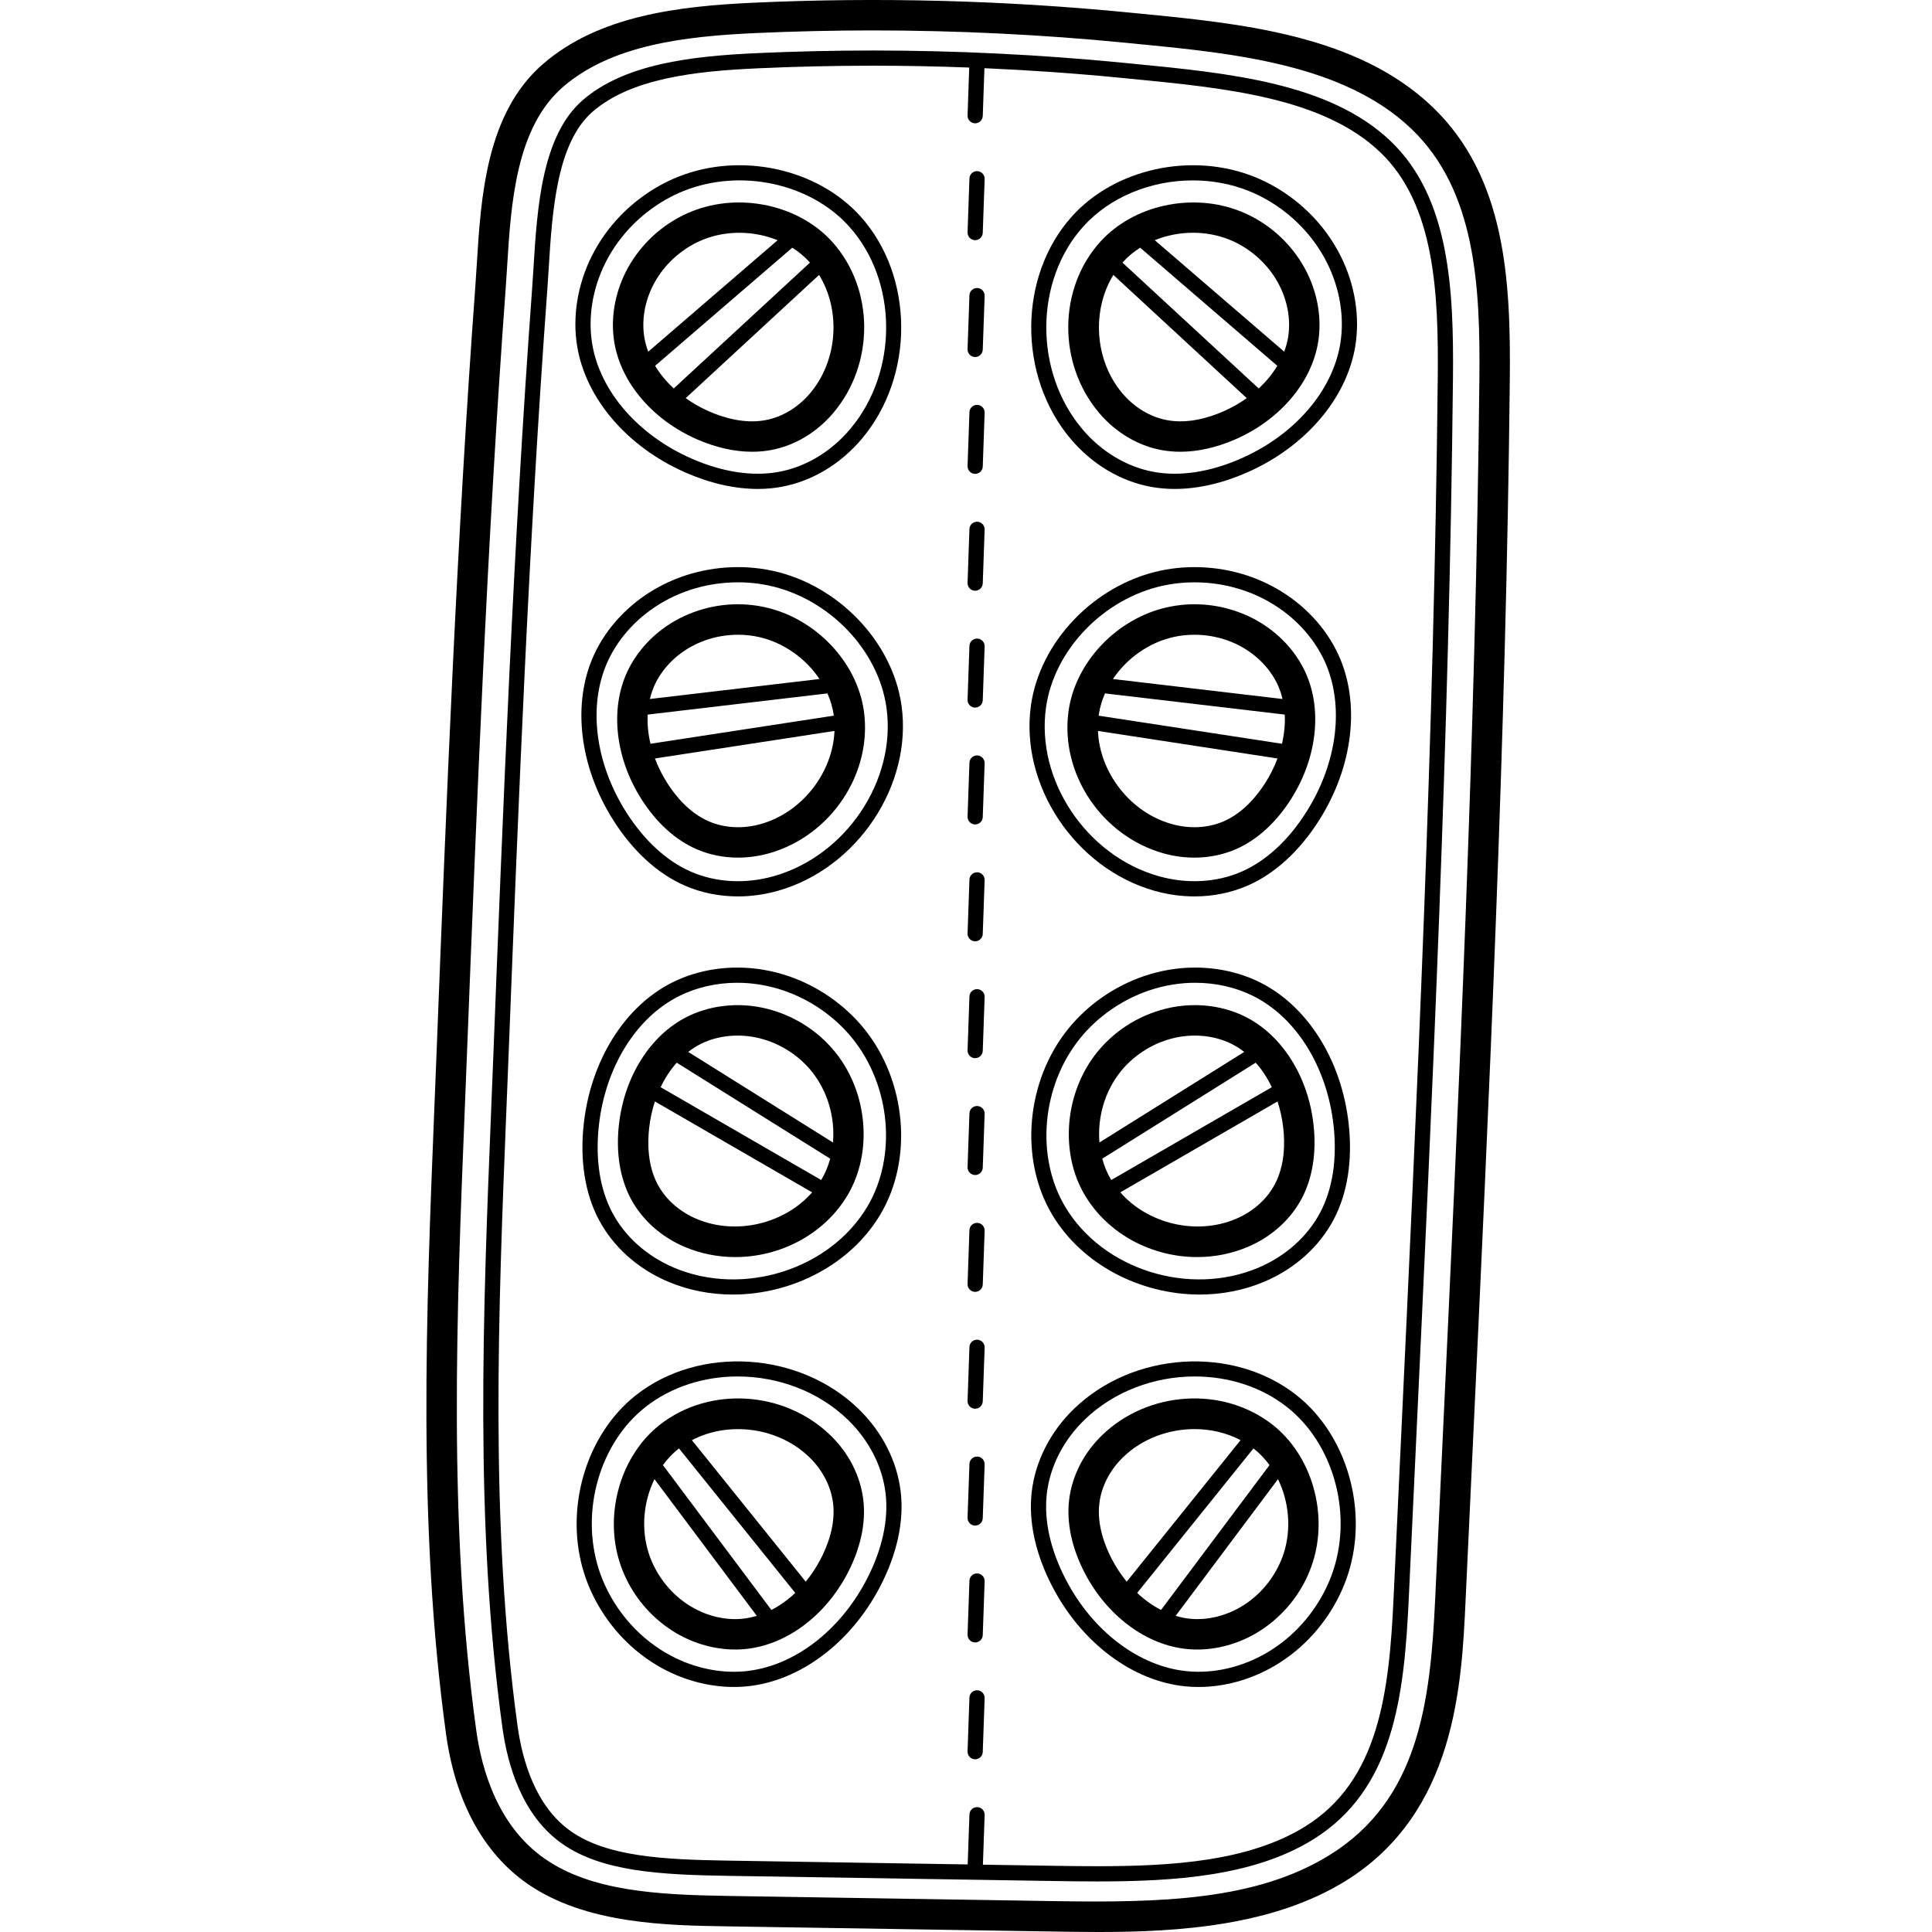 <svg xmlns="http://www.w3.org/2000/svg" height="511pt" version="1.1" viewBox="-112 0 511 512" width="511pt">
<g id="surface1">
<path d="M 267.145 28.359 C 247.156 9.203 216.328 6.203 189.129 3.559 L 186.492 3.301 C 153.586 0.078 120.172 -0.793 87.176 0.719 C 66.906 1.648 46.125 4.25 31.453 16.914 C 16.34 29.957 14.961 52.156 13.855 69.992 C 13.73 71.98 13.613 73.91 13.477 75.762 C 8.492 143.625 5.789 212.699 3.172 279.543 C 2.996 284.027 2.816 288.52 2.633 293.016 C 0.426 347.781 -1.855 404.414 5.703 459.512 C 8.152 477.363 15.605 491.086 27.262 499.199 C 42.641 509.906 64.219 510.25 79.969 510.5 L 166.742 511.875 C 170.535 511.938 174.562 512 178.746 512 C 199.832 512 224.879 510.375 244.109 498.457 C 273.289 480.375 274.859 446.48 275.898 424.051 C 276.504 410.898 277.125 397.75 277.742 384.605 C 282.113 291.617 286.633 195.461 287.613 100.742 C 287.887 74.301 286.531 46.934 267.145 28.359 Z M 279.551 100.656 C 278.57 195.23 274.055 291.309 269.688 384.227 C 269.07 397.375 268.449 410.523 267.84 423.68 C 266.57 451.121 263.477 476.969 239.859 491.605 C 220.406 503.656 195.293 504.266 166.871 503.816 L 135.824 503.32 L 80.098 502.438 C 61.723 502.145 44.207 501.172 31.867 492.582 C 19.543 484.004 15.18 469.266 13.691 458.414 C 6.23 404.027 8.496 347.758 10.691 293.344 C 10.871 288.844 11.055 284.348 11.23 279.816 C 13.844 213.082 16.543 144.078 21.516 76.352 C 21.656 74.473 21.777 72.512 21.902 70.492 C 22.914 54.164 24.176 33.844 36.719 23.02 C 49.539 11.957 68.723 9.637 87.543 8.773 C 97.914 8.301 108.32 8.062 118.742 8.062 C 141.105 8.062 163.523 9.152 185.707 11.324 L 188.348 11.582 C 214.246 14.102 243.594 16.957 261.566 34.18 C 278.629 50.527 279.805 75.984 279.551 100.656 Z M 279.551 100.656 " style=" stroke:none;fill-rule:nonzero;fill:rgb(0%,0%,0%);fill-opacity:1;" />
<path d="M 187.484 16.863 L 184.84 16.605 C 162.992 14.469 140.781 13.383 118.82 13.383 C 108.566 13.383 98.184 13.621 87.953 14.086 C 70.621 14.883 53.055 16.938 41.953 26.52 C 31.055 35.922 29.859 55.227 28.895 70.738 C 28.77 72.77 28.648 74.742 28.508 76.633 C 23.539 144.305 20.84 213.293 18.227 280.012 C 18.059 284.367 17.879 288.734 17.703 293.105 L 17.688 293.527 C 15.5 347.766 13.242 403.848 20.652 457.887 C 22.02 467.828 25.887 481.234 36.555 488.664 C 47.105 496.008 62.582 496.836 80.238 497.117 L 167.012 498.492 C 170.367 498.547 174.328 498.602 178.238 498.602 L 178.242 498.602 C 198.648 498.602 219.711 497.254 235.484 487.48 C 256.781 474.281 259.633 449.684 260.844 423.5 C 261.453 410.32 262.074 397.148 262.691 383.973 C 267.055 291.125 271.57 195.121 272.547 100.617 C 272.793 76.875 271.727 52.441 256.094 37.461 C 239.926 21.965 213.27 19.371 187.484 16.863 Z M 268.516 100.574 C 267.539 195.004 263.031 290.973 258.668 383.781 C 258.047 396.957 257.43 410.133 256.82 423.312 C 255.66 448.379 252.992 471.887 233.363 484.051 C 218.445 493.293 198.055 494.566 178.242 494.566 L 178.238 494.566 C 174.359 494.566 170.418 494.516 167.074 494.461 L 147.98 494.16 L 148.441 480.996 C 148.48 479.887 147.609 478.953 146.496 478.914 C 145.363 478.863 144.449 479.746 144.41 480.855 L 143.949 494.094 L 80.305 493.082 C 63.32 492.812 48.477 492.047 38.859 485.352 C 29.391 478.762 25.906 466.477 24.648 457.336 C 17.285 403.652 19.539 347.746 21.715 293.66 L 21.734 293.266 C 21.91 288.891 22.086 284.523 22.258 280.164 C 24.867 213.48 27.566 144.531 32.531 76.926 C 32.668 75.02 32.793 73.031 32.922 70.98 C 33.836 56.227 34.977 37.863 44.586 29.566 C 54.762 20.785 71.531 18.871 88.137 18.113 C 98.309 17.648 108.629 17.41 118.82 17.41 C 127.305 17.41 135.832 17.578 144.355 17.902 L 143.914 30.59 C 143.875 31.699 144.746 32.637 145.859 32.676 C 145.883 32.676 145.906 32.676 145.93 32.676 C 147.008 32.676 147.902 31.816 147.941 30.73 L 148.383 18.074 C 160.445 18.605 172.5 19.445 184.445 20.617 L 187.098 20.875 C 212.195 23.316 238.145 25.84 253.305 40.371 C 267.777 54.238 268.754 77.715 268.516 100.574 Z M 268.516 100.574 " style=" stroke:none;fill-rule:nonzero;fill:rgb(0%,0%,0%);fill-opacity:1;" />
<path d="M 69.227 125.254 C 75.777 128.113 82.266 129.574 88.316 129.574 C 90.5 129.574 92.629 129.383 94.68 129 C 102.688 127.508 110.199 123.023 115.828 116.367 C 129.957 99.676 129.812 73.184 115.508 57.309 C 104.094 44.637 83.781 40.234 67.219 46.848 C 59.672 49.859 52.855 55.172 48.016 61.805 C 46.598 63.75 45.34 65.816 44.285 67.938 C 40.531 75.477 39.172 83.938 40.453 91.754 C 42.738 105.66 53.762 118.496 69.227 125.254 Z M 47.895 69.734 C 48.848 67.816 49.984 65.945 51.273 64.184 C 55.672 58.152 61.863 53.328 68.711 50.594 C 83.766 44.582 102.188 48.543 112.516 60.008 C 125.52 74.441 125.625 98.555 112.754 113.766 C 107.719 119.711 101.039 123.719 93.941 125.039 C 87 126.332 79.008 125.129 70.84 121.559 C 56.617 115.344 46.496 103.672 44.434 91.102 C 43.285 84.113 44.516 76.523 47.895 69.734 Z M 47.895 69.734 " style=" stroke:none;fill-rule:nonzero;fill:rgb(0%,0%,0%);fill-opacity:1;" />
<path d="M 72.242 116.438 C 77.215 118.609 82.176 119.719 86.832 119.719 C 88.539 119.719 90.207 119.566 91.82 119.27 C 98.09 118.102 103.957 114.605 108.336 109.426 C 119.355 96.41 119.23 76.5 108.055 64.098 C 99.25 54.32 83.621 50.918 70.891 56 C 65.004 58.348 59.902 62.324 56.129 67.496 C 55.035 68.992 54.066 70.586 53.254 72.219 C 50.348 78.055 49.297 84.617 50.297 90.703 C 52.059 101.43 60.469 111.289 72.242 116.438 Z M 102.184 104.219 C 98.996 107.984 94.793 110.516 90.344 111.344 C 84.766 112.383 79.176 110.668 75.469 109.047 C 73.211 108.062 71.117 106.867 69.215 105.512 L 104.562 72.859 C 110.348 82.238 109.574 95.484 102.184 104.219 Z M 102.066 69.492 C 102.098 69.527 102.121 69.562 102.148 69.594 L 66.051 102.945 C 64.074 101.117 62.406 99.094 61.113 96.945 L 97.457 65.645 C 99.164 66.727 100.727 68.004 102.066 69.492 Z M 60.473 75.812 C 61.086 74.582 61.816 73.379 62.641 72.246 C 65.48 68.359 69.469 65.25 73.879 63.488 C 80.219 60.957 87.465 61.172 93.578 63.664 L 59.293 93.195 C 58.824 91.949 58.465 90.68 58.254 89.398 C 57.527 84.969 58.316 80.145 60.473 75.812 Z M 60.473 75.812 " style=" stroke:none;fill-rule:nonzero;fill:rgb(0%,0%,0%);fill-opacity:1;" />
<path d="M 92.234 151.262 C 84.293 149.535 75.668 150.125 67.949 152.918 C 65.684 153.734 63.488 154.742 61.426 155.91 C 54.098 160.062 48.238 166.312 44.926 173.512 C 39.039 186.312 41 203.121 50.035 217.375 C 55.242 225.586 61.816 231.582 69.035 234.719 C 73.387 236.605 78.164 237.559 83.055 237.559 C 86.562 237.559 90.129 237.066 93.633 236.078 C 114.68 230.148 129.383 208.105 126.41 186.949 C 124.031 170.055 109.66 155.047 92.234 151.262 Z M 92.539 232.199 C 85.043 234.316 77.266 233.895 70.641 231.02 C 64.164 228.207 58.215 222.742 53.441 215.215 C 45.129 202.105 43.27 186.77 48.59 175.195 C 51.551 168.762 56.812 163.156 63.414 159.422 C 65.281 158.363 67.266 157.449 69.32 156.707 C 76.34 154.172 84.172 153.637 91.379 155.199 C 107.215 158.641 120.27 172.23 122.418 187.512 C 125.121 206.746 111.719 226.793 92.539 232.199 Z M 92.539 232.199 " style=" stroke:none;fill-rule:nonzero;fill:rgb(0%,0%,0%);fill-opacity:1;" />
<path d="M 90.156 160.902 C 83.969 159.555 77.508 159.992 71.492 162.172 C 69.75 162.801 68.059 163.578 66.465 164.48 C 60.789 167.691 56.25 172.543 53.672 178.145 C 49.133 188.023 50.586 200.902 57.465 211.75 C 61.441 218.02 66.504 222.617 72.109 225.051 C 75.523 226.535 79.266 227.281 83.094 227.281 C 85.82 227.281 88.586 226.902 91.305 226.137 C 107.719 221.508 118.758 204.934 116.434 188.406 C 114.602 175.375 103.551 163.809 90.156 160.902 Z M 59.145 189.371 L 106.781 183.758 C 107.59 185.609 108.172 187.543 108.449 189.527 C 108.457 189.57 108.457 189.613 108.465 189.656 L 59.883 197.105 C 59.266 194.484 59.016 191.875 59.145 189.371 Z M 70.438 171.496 C 71.637 170.816 72.914 170.23 74.23 169.754 C 77.059 168.73 80.086 168.211 83.094 168.211 C 84.902 168.211 86.703 168.402 88.445 168.777 C 95.113 170.227 101 174.461 104.676 179.945 L 59.734 185.242 C 60.043 183.945 60.457 182.695 61 181.512 C 62.875 177.438 66.223 173.879 70.438 171.496 Z M 89.121 218.375 C 84.371 219.711 79.469 219.457 75.32 217.656 C 70.117 215.398 66.441 210.852 64.277 207.434 C 62.957 205.352 61.887 203.188 61.066 201.004 L 108.645 193.707 C 108.195 204.723 100.133 215.27 89.121 218.375 Z M 89.121 218.375 " style=" stroke:none;fill-rule:nonzero;fill:rgb(0%,0%,0%);fill-opacity:1;" />
<path d="M 64.5 339.637 C 69.98 341.965 75.84 343.066 81.691 343.066 C 97.32 343.066 112.863 335.199 120.812 321.836 C 129.535 307.176 127.719 286.473 116.5 272.613 C 111.387 266.301 104.293 261.359 96.523 258.703 C 94.246 257.926 91.906 257.336 89.562 256.957 C 81.246 255.605 72.766 256.812 65.68 260.352 C 53.078 266.652 44.082 280.984 42.211 297.758 C 41.129 307.418 42.5 316.211 46.168 323.176 C 49.965 330.383 56.473 336.23 64.5 339.637 Z M 46.215 298.207 C 47.938 282.777 56.086 269.652 67.484 263.961 C 72.117 261.645 77.43 260.445 82.883 260.445 C 84.883 260.445 86.906 260.609 88.914 260.938 C 91.035 261.281 93.156 261.812 95.219 262.52 C 102.281 264.934 108.723 269.418 113.363 275.148 C 123.562 287.746 125.238 306.516 117.348 319.777 C 107.414 336.473 84.41 343.715 66.074 335.93 C 58.902 332.883 53.098 327.688 49.734 321.301 C 46.441 315.047 45.227 307.062 46.215 298.207 Z M 46.215 298.207 " style=" stroke:none;fill-rule:nonzero;fill:rgb(0%,0%,0%);fill-opacity:1;" />
<path d="M 68.91 330.426 C 73.242 332.266 77.82 333.137 82.363 333.137 C 94.285 333.137 105.941 327.117 112.121 316.727 C 118.848 305.422 117.469 289.484 108.848 278.832 C 104.859 273.906 99.547 270.207 93.492 268.137 C 91.742 267.539 89.938 267.086 88.129 266.789 C 81.699 265.746 75.117 266.688 69.602 269.441 C 59.875 274.305 52.949 285.254 51.523 298.023 C 50.699 305.398 51.77 312.156 54.617 317.562 C 57.59 323.203 62.664 327.773 68.91 330.426 Z M 72.062 323.004 C 67.523 321.074 63.863 317.809 61.75 313.805 C 59.105 308.785 59.086 302.938 59.535 298.918 C 59.812 296.469 60.332 294.113 61.059 291.895 L 102.719 315.984 C 95.473 324.289 82.59 327.477 72.062 323.004 Z M 82.965 274.438 C 84.246 274.438 85.543 274.539 86.836 274.75 C 88.199 274.973 89.559 275.312 90.883 275.766 C 95.438 277.324 99.594 280.211 102.582 283.902 C 106.875 289.207 108.816 296.191 108.25 302.773 L 69.887 278.77 C 70.938 277.953 72.043 277.234 73.207 276.652 C 76.133 275.191 79.5 274.438 82.965 274.438 Z M 66.84 281.621 L 107.504 307.062 C 106.977 309.012 106.219 310.883 105.195 312.605 C 105.172 312.645 105.145 312.676 105.121 312.715 L 62.574 288.117 C 63.734 285.684 65.172 283.492 66.84 281.621 Z M 66.84 281.621 " style=" stroke:none;fill-rule:nonzero;fill:rgb(0%,0%,0%);fill-opacity:1;" />
<path d="M 115.043 373.395 C 99.352 358.16 72.914 356.492 56.098 369.68 C 42.672 380.207 36.898 400.168 42.363 417.145 C 44.852 424.875 49.688 432.043 55.977 437.32 C 57.82 438.871 59.793 440.266 61.836 441.461 C 68.082 445.125 75.125 447.066 81.988 447.066 C 83.109 447.066 84.23 447.016 85.336 446.91 C 99.367 445.582 112.926 435.457 120.723 420.492 C 125.215 411.871 127.109 403.18 126.199 395.355 C 125.258 387.266 121.297 379.465 115.043 373.395 Z M 117.148 418.629 C 109.977 432.398 97.641 441.695 84.957 442.898 C 77.902 443.566 70.418 441.82 63.875 437.984 C 62.027 436.902 60.238 435.641 58.57 434.234 C 52.855 429.438 48.461 422.93 46.199 415.91 C 41.234 400.484 46.441 382.375 58.586 372.852 C 65.496 367.434 74.199 364.777 82.984 364.777 C 93.633 364.777 104.402 368.68 112.234 376.285 C 117.824 381.715 121.363 388.652 122.195 395.824 C 123.012 402.84 121.266 410.727 117.148 418.629 Z M 117.148 418.629 " style=" stroke:none;fill-rule:nonzero;fill:rgb(0%,0%,0%);fill-opacity:1;" />
<path d="M 107.605 380.395 C 95.371 368.512 75.496 367.273 62.359 377.578 C 52.008 385.695 47.543 401.059 51.742 414.105 C 53.688 420.137 57.305 425.5 62.203 429.617 C 62.203 429.617 62.203 429.617 62.207 429.617 C 63.625 430.809 65.145 431.883 66.723 432.809 C 71.551 435.641 77.012 437.141 82.34 437.141 C 83.219 437.141 84.09 437.102 84.957 437.02 C 95.781 435.992 106.195 428.281 112.133 416.887 C 115.559 410.305 117 403.617 116.293 397.547 C 115.559 391.211 112.473 385.121 107.605 380.395 Z M 91.926 426.656 L 63.18 388.262 C 64.375 386.629 65.758 385.156 67.336 383.922 C 67.371 383.895 67.406 383.875 67.441 383.848 L 98.25 422.141 C 96.289 423.988 94.16 425.512 91.926 426.656 Z M 84.199 428.992 C 79.73 429.422 74.977 428.301 70.801 425.852 C 69.613 425.156 68.465 424.348 67.391 423.445 C 63.707 420.348 60.875 416.152 59.418 411.633 C 57.328 405.137 58.035 397.922 60.941 391.992 L 88.059 428.215 C 86.785 428.598 85.496 428.871 84.199 428.992 Z M 104.98 413.16 C 103.84 415.344 102.508 417.352 101.027 419.16 L 70.863 381.664 C 80.613 376.531 93.777 378.207 101.988 386.18 C 105.527 389.613 107.762 393.98 108.285 398.477 C 108.941 404.113 106.848 409.57 104.98 413.16 Z M 104.98 413.16 " style=" stroke:none;fill-rule:nonzero;fill:rgb(0%,0%,0%);fill-opacity:1;" />
<path d="M 239.102 61.809 C 234.262 55.172 227.441 49.859 219.898 46.852 C 203.336 40.234 183.027 44.637 171.605 57.312 C 157.305 73.184 157.16 99.68 171.285 116.371 C 176.918 123.023 184.43 127.512 192.438 129.004 C 194.488 129.387 196.613 129.574 198.797 129.574 C 204.852 129.574 211.34 128.117 217.887 125.254 C 233.352 118.5 244.379 105.664 246.66 91.758 C 247.945 83.941 246.586 75.48 242.832 67.941 C 241.773 65.812 240.52 63.75 239.102 61.809 Z M 242.684 91.102 C 240.621 103.676 230.5 115.344 216.273 121.559 C 208.109 125.129 200.121 126.332 193.176 125.039 C 186.078 123.715 179.398 119.711 174.363 113.766 C 161.492 98.555 161.598 74.441 174.598 60.008 C 181.691 52.141 192.594 47.805 203.605 47.805 C 208.633 47.805 213.684 48.707 218.402 50.594 C 225.25 53.328 231.445 58.152 235.844 64.184 C 237.129 65.945 238.266 67.812 239.223 69.734 C 242.602 76.523 243.832 84.113 242.684 91.102 Z M 242.684 91.102 " style=" stroke:none;fill-rule:nonzero;fill:rgb(0%,0%,0%);fill-opacity:1;" />
<path d="M 230.988 67.496 C 227.215 62.324 222.109 58.348 216.223 56 C 203.496 50.918 187.867 54.32 179.059 64.098 C 167.883 76.496 167.762 96.41 178.777 109.426 C 183.16 114.605 189.027 118.102 195.297 119.27 C 196.91 119.566 198.574 119.719 200.285 119.719 C 204.941 119.719 209.898 118.609 214.875 116.434 C 226.648 111.289 235.055 101.43 236.816 90.699 C 237.816 84.617 236.766 78.055 233.859 72.219 C 233.047 70.586 232.082 68.996 230.988 67.496 Z M 213.238 63.488 C 217.648 65.246 221.637 68.359 224.473 72.246 C 225.301 73.379 226.031 74.582 226.645 75.812 C 228.801 80.145 229.59 84.969 228.863 89.395 C 228.652 90.68 228.293 91.949 227.824 93.195 L 193.523 63.652 C 196.691 62.359 200.164 61.684 203.66 61.684 C 206.91 61.684 210.18 62.266 213.238 63.488 Z M 189.656 65.641 L 226.004 96.949 C 224.711 99.098 223.043 101.117 221.066 102.945 L 184.965 69.594 C 184.996 69.562 185.02 69.527 185.047 69.492 C 186.391 68.004 187.949 66.723 189.656 65.641 Z M 211.648 109.047 C 207.941 110.664 202.355 112.383 196.773 111.34 C 192.324 110.512 188.121 107.984 184.934 104.219 C 177.543 95.484 176.77 82.238 182.555 72.855 L 217.902 105.512 C 216 106.867 213.906 108.062 211.648 109.047 Z M 211.648 109.047 " style=" stroke:none;fill-rule:nonzero;fill:rgb(0%,0%,0%);fill-opacity:1;" />
<path d="M 193.48 236.082 C 196.988 237.07 200.555 237.559 204.062 237.559 C 208.953 237.559 213.73 236.605 218.082 234.719 C 225.305 231.582 231.875 225.586 237.082 217.375 C 246.121 203.121 248.078 186.316 242.191 173.512 C 238.883 166.316 233.023 160.062 225.691 155.914 C 223.625 154.742 221.43 153.734 219.168 152.918 C 211.449 150.125 202.824 149.539 194.883 151.262 C 177.457 155.047 163.082 170.055 160.707 186.949 C 157.734 208.109 172.438 230.148 193.48 236.082 Z M 164.699 187.512 C 166.848 172.23 179.902 158.641 195.742 155.199 C 198.449 154.613 201.246 154.32 204.055 154.32 C 208.719 154.32 213.418 155.125 217.797 156.707 C 219.848 157.449 221.836 158.363 223.707 159.422 C 230.305 163.16 235.57 168.762 238.527 175.195 C 243.848 186.77 241.992 202.105 233.676 215.215 C 228.906 222.742 222.957 228.207 216.477 231.02 C 209.855 233.895 202.078 234.312 194.578 232.199 C 175.398 226.793 161.996 206.746 164.699 187.512 Z M 164.699 187.512 " style=" stroke:none;fill-rule:nonzero;fill:rgb(0%,0%,0%);fill-opacity:1;" />
<path d="M 195.809 226.137 C 198.527 226.902 201.297 227.281 204.023 227.281 C 207.848 227.281 211.594 226.535 215.004 225.051 C 220.609 222.617 225.676 218.02 229.648 211.75 C 236.531 200.898 237.984 188.023 233.441 178.145 C 230.867 172.543 226.324 167.691 220.652 164.48 C 219.062 163.578 217.371 162.801 215.625 162.172 L 215.629 162.172 C 209.605 159.996 203.152 159.555 196.957 160.902 C 183.566 163.809 172.512 175.375 170.68 188.406 C 168.359 204.934 179.395 221.508 195.809 226.137 Z M 222.84 207.434 C 220.672 210.848 217 215.395 211.797 217.656 C 207.645 219.457 202.742 219.711 197.996 218.375 C 186.984 215.27 178.922 204.723 178.469 193.707 L 226.047 201.004 C 225.23 203.188 224.16 205.352 222.84 207.434 Z M 178.668 189.527 C 178.945 187.543 179.527 185.609 180.336 183.758 L 227.973 189.371 C 228.102 191.875 227.852 194.484 227.234 197.105 L 178.652 189.66 C 178.656 189.613 178.66 189.57 178.668 189.527 Z M 198.668 168.781 C 200.414 168.402 202.211 168.215 204.023 168.215 C 207.031 168.215 210.059 168.734 212.887 169.754 C 214.203 170.23 215.48 170.816 216.68 171.496 C 220.891 173.879 224.242 177.438 226.117 181.516 C 226.66 182.695 227.074 183.949 227.379 185.242 L 182.438 179.945 C 186.117 174.461 192 170.227 198.668 168.781 Z M 198.668 168.781 " style=" stroke:none;fill-rule:nonzero;fill:rgb(0%,0%,0%);fill-opacity:1;" />
<path d="M 221.438 260.352 C 214.352 256.812 205.871 255.605 197.555 256.957 C 195.211 257.336 192.871 257.926 190.594 258.703 C 182.824 261.359 175.73 266.301 170.617 272.613 C 159.395 286.473 157.582 307.176 166.301 321.836 C 174.254 335.199 189.793 343.066 205.426 343.066 C 211.273 343.066 217.137 341.965 222.617 339.637 C 230.641 336.227 237.148 330.383 240.945 323.176 C 244.617 316.207 245.984 307.418 244.906 297.758 C 243.035 280.984 234.043 266.652 221.438 260.352 Z M 237.379 321.301 C 234.016 327.688 228.215 332.879 221.039 335.926 C 202.703 343.715 179.699 336.473 169.77 319.777 C 161.879 306.512 163.555 287.746 173.75 275.148 C 178.391 269.418 184.836 264.934 191.898 262.52 C 193.961 261.812 196.082 261.281 198.203 260.938 C 200.215 260.609 202.234 260.445 204.234 260.445 C 209.688 260.445 215 261.645 219.633 263.961 C 231.031 269.656 239.18 282.777 240.902 298.207 C 241.891 307.062 240.672 315.047 237.379 321.301 Z M 237.379 321.301 " style=" stroke:none;fill-rule:nonzero;fill:rgb(0%,0%,0%);fill-opacity:1;" />
<path d="M 217.516 269.441 C 212 266.688 205.422 265.742 198.988 266.789 C 197.18 267.086 195.375 267.535 193.625 268.137 C 187.566 270.207 182.258 273.906 178.27 278.832 C 169.645 289.484 168.266 305.422 174.992 316.73 C 181.172 327.117 192.832 333.137 204.754 333.137 C 209.293 333.137 213.875 332.266 218.207 330.426 C 224.453 327.773 229.527 323.203 232.5 317.562 C 235.348 312.156 236.418 305.402 235.594 298.023 C 234.168 285.254 227.238 274.305 217.516 269.441 Z M 181.922 312.605 C 180.898 310.883 180.137 309.012 179.613 307.062 L 220.277 281.621 C 221.945 283.492 223.383 285.684 224.543 288.117 L 181.996 312.715 C 181.973 312.68 181.945 312.645 181.922 312.605 Z M 184.535 283.906 C 187.523 280.211 191.676 277.324 196.234 275.766 C 197.559 275.312 198.918 274.973 200.281 274.75 C 201.574 274.539 202.867 274.438 204.152 274.438 C 207.613 274.438 210.984 275.191 213.91 276.656 C 215.074 277.238 216.18 277.953 217.23 278.773 L 178.867 302.773 C 178.301 296.191 180.242 289.207 184.535 283.906 Z M 225.363 313.805 C 223.254 317.809 219.594 321.074 215.055 323.004 C 204.523 327.477 191.641 324.289 184.395 315.984 L 226.055 291.898 C 226.785 294.117 227.305 296.473 227.578 298.918 C 228.031 302.941 228.008 308.785 225.363 313.805 Z M 225.363 313.805 " style=" stroke:none;fill-rule:nonzero;fill:rgb(0%,0%,0%);fill-opacity:1;" />
<path d="M 231.02 369.68 C 214.203 356.492 187.762 358.16 172.074 373.395 C 165.82 379.469 161.859 387.266 160.918 395.355 C 160.008 403.176 161.902 411.867 166.395 420.492 C 174.191 435.461 187.75 445.582 201.777 446.91 C 202.887 447.016 204.004 447.07 205.129 447.07 C 211.992 447.07 219.031 445.125 225.277 441.465 C 227.324 440.266 229.297 438.871 231.141 437.324 C 237.43 432.043 242.262 424.875 244.75 417.145 C 250.219 400.168 244.441 380.207 231.02 369.68 Z M 240.914 415.91 C 238.656 422.93 234.262 429.438 228.547 434.234 C 226.879 435.637 225.09 436.898 223.238 437.984 C 216.695 441.82 209.215 443.566 202.16 442.898 C 189.473 441.695 177.141 432.398 169.969 418.629 C 165.852 410.727 164.105 402.836 164.922 395.82 C 165.754 388.652 169.293 381.711 174.883 376.285 C 182.715 368.68 193.484 364.777 204.133 364.777 C 212.914 364.777 221.621 367.43 228.531 372.852 C 240.672 382.371 245.883 400.48 240.914 415.91 Z M 240.914 415.91 " style=" stroke:none;fill-rule:nonzero;fill:rgb(0%,0%,0%);fill-opacity:1;" />
<path d="M 224.758 377.578 C 211.621 367.277 191.746 368.516 179.512 380.395 C 174.645 385.121 171.559 391.211 170.82 397.547 C 170.117 403.617 171.555 410.305 174.984 416.887 C 180.922 428.281 191.332 435.996 202.156 437.02 C 203.023 437.102 203.898 437.145 204.773 437.145 C 210.105 437.145 215.566 435.641 220.395 432.809 C 221.973 431.883 223.492 430.812 224.91 429.617 C 229.816 425.5 233.434 420.137 235.375 414.105 C 239.574 401.059 235.109 385.695 224.758 377.578 Z M 188.867 422.141 L 219.672 383.848 C 219.707 383.871 219.746 383.895 219.781 383.922 C 221.355 385.156 222.738 386.629 223.934 388.262 L 195.188 426.656 C 192.957 425.512 190.828 423.988 188.867 422.141 Z M 178.832 398.477 C 179.355 393.984 181.59 389.613 185.129 386.18 C 190.203 381.25 197.172 378.723 204.062 378.723 C 208.316 378.723 212.539 379.691 216.266 381.652 L 186.09 419.16 C 184.609 417.352 183.277 415.344 182.137 413.16 C 180.266 409.57 178.176 404.113 178.832 398.477 Z M 227.699 411.633 C 226.242 416.152 223.414 420.348 219.727 423.445 C 218.652 424.348 217.504 425.156 216.316 425.852 C 212.141 428.301 207.375 429.418 202.918 428.992 C 201.621 428.871 200.332 428.598 199.059 428.219 L 226.18 391.992 C 229.082 397.922 229.789 405.137 227.699 411.633 Z M 227.699 411.633 " style=" stroke:none;fill-rule:nonzero;fill:rgb(0%,0%,0%);fill-opacity:1;" />
<path d="M 146.496 45.359 C 145.363 45.309 144.449 46.191 144.41 47.305 L 143.914 61.559 C 143.875 62.672 144.746 63.605 145.859 63.645 C 145.883 63.645 145.906 63.645 145.93 63.645 C 147.008 63.645 147.902 62.789 147.941 61.699 L 148.441 47.445 C 148.477 46.332 147.609 45.398 146.496 45.359 Z M 146.496 45.359 " style=" stroke:none;fill-rule:nonzero;fill:rgb(0%,0%,0%);fill-opacity:1;" />
<path d="M 146.496 76.328 C 145.363 76.301 144.449 77.16 144.41 78.273 L 143.914 92.527 C 143.875 93.641 144.746 94.574 145.859 94.613 C 145.883 94.613 145.906 94.613 145.93 94.613 C 147.008 94.613 147.902 93.754 147.941 92.668 L 148.441 78.414 C 148.477 77.301 147.609 76.367 146.496 76.328 Z M 146.496 76.328 " style=" stroke:none;fill-rule:nonzero;fill:rgb(0%,0%,0%);fill-opacity:1;" />
<path d="M 146.496 107.297 C 145.363 107.266 144.449 108.129 144.41 109.238 L 143.914 123.496 C 143.875 124.605 144.746 125.539 145.859 125.578 C 145.883 125.582 145.906 125.582 145.93 125.582 C 147.008 125.582 147.902 124.723 147.941 123.637 L 148.441 109.379 C 148.477 108.27 147.609 107.336 146.496 107.297 Z M 146.496 107.297 " style=" stroke:none;fill-rule:nonzero;fill:rgb(0%,0%,0%);fill-opacity:1;" />
<path d="M 146.496 138.266 C 145.363 138.234 144.449 139.098 144.41 140.207 L 143.914 154.461 C 143.875 155.574 144.746 156.508 145.859 156.547 C 145.883 156.551 145.906 156.551 145.93 156.551 C 147.008 156.551 147.902 155.691 147.941 154.602 L 148.441 140.348 C 148.477 139.238 147.609 138.305 146.496 138.266 Z M 146.496 138.266 " style=" stroke:none;fill-rule:nonzero;fill:rgb(0%,0%,0%);fill-opacity:1;" />
<path d="M 146.496 169.23 C 145.363 169.199 144.449 170.062 144.41 171.176 L 143.914 185.43 C 143.875 186.543 144.746 187.477 145.859 187.516 C 145.883 187.516 145.906 187.516 145.93 187.516 C 147.008 187.516 147.902 186.66 147.941 185.57 L 148.441 171.316 C 148.477 170.203 147.609 169.27 146.496 169.23 Z M 146.496 169.23 " style=" stroke:none;fill-rule:nonzero;fill:rgb(0%,0%,0%);fill-opacity:1;" />
<path d="M 146.496 200.199 C 145.363 200.164 144.449 201.031 144.41 202.145 L 143.914 216.398 C 143.875 217.512 144.746 218.445 145.859 218.484 C 145.883 218.484 145.906 218.484 145.93 218.484 C 147.008 218.484 147.902 217.629 147.941 216.539 L 148.441 202.285 C 148.477 201.172 147.609 200.238 146.496 200.199 Z M 146.496 200.199 " style=" stroke:none;fill-rule:nonzero;fill:rgb(0%,0%,0%);fill-opacity:1;" />
<path d="M 146.496 231.168 C 145.363 231.133 144.449 232 144.41 233.113 L 143.914 247.367 C 143.875 248.48 144.746 249.414 145.859 249.453 C 145.883 249.453 145.906 249.453 145.93 249.453 C 147.008 249.453 147.902 248.598 147.941 247.508 L 148.441 233.254 C 148.477 232.141 147.609 231.207 146.496 231.168 Z M 146.496 231.168 " style=" stroke:none;fill-rule:nonzero;fill:rgb(0%,0%,0%);fill-opacity:1;" />
<path d="M 146.496 262.137 C 145.363 262.098 144.449 262.969 144.41 264.082 L 143.914 278.336 C 143.875 279.449 144.746 280.383 145.859 280.422 C 145.883 280.422 145.906 280.422 145.93 280.422 C 147.008 280.422 147.902 279.566 147.941 278.477 L 148.441 264.223 C 148.477 263.109 147.609 262.176 146.496 262.137 Z M 146.496 262.137 " style=" stroke:none;fill-rule:nonzero;fill:rgb(0%,0%,0%);fill-opacity:1;" />
<path d="M 146.496 293.105 C 145.363 293.066 144.449 293.938 144.41 295.051 L 143.914 309.305 C 143.875 310.414 144.746 311.352 145.859 311.391 C 145.883 311.391 145.906 311.391 145.93 311.391 C 147.008 311.391 147.902 310.531 147.941 309.445 L 148.441 295.191 C 148.477 294.078 147.609 293.145 146.496 293.105 Z M 146.496 293.105 " style=" stroke:none;fill-rule:nonzero;fill:rgb(0%,0%,0%);fill-opacity:1;" />
<path d="M 146.496 324.074 C 145.363 324.031 144.449 324.906 144.41 326.016 L 143.914 340.273 C 143.875 341.383 144.746 342.316 145.859 342.355 C 145.883 342.355 145.906 342.359 145.93 342.359 C 147.008 342.359 147.902 341.5 147.941 340.41 L 148.441 326.156 C 148.477 325.043 147.609 324.113 146.496 324.074 Z M 146.496 324.074 " style=" stroke:none;fill-rule:nonzero;fill:rgb(0%,0%,0%);fill-opacity:1;" />
<path d="M 146.496 355.039 C 145.363 354.996 144.449 355.871 144.41 356.984 L 143.914 371.238 C 143.875 372.352 144.746 373.285 145.859 373.324 C 145.883 373.324 145.906 373.324 145.93 373.324 C 147.008 373.324 147.902 372.469 147.941 371.379 L 148.441 357.125 C 148.477 356.016 147.609 355.078 146.496 355.039 Z M 146.496 355.039 " style=" stroke:none;fill-rule:nonzero;fill:rgb(0%,0%,0%);fill-opacity:1;" />
<path d="M 146.496 386.012 C 145.363 385.965 144.449 386.844 144.41 387.953 L 143.914 402.207 C 143.875 403.32 144.746 404.254 145.859 404.293 C 145.883 404.293 145.906 404.293 145.93 404.293 C 147.008 404.293 147.902 403.438 147.941 402.348 L 148.441 388.094 C 148.477 386.98 147.609 386.051 146.496 386.012 Z M 146.496 386.012 " style=" stroke:none;fill-rule:nonzero;fill:rgb(0%,0%,0%);fill-opacity:1;" />
<path d="M 146.496 416.977 C 145.363 416.934 144.449 417.809 144.41 418.922 L 143.914 433.176 C 143.875 434.289 144.746 435.223 145.859 435.262 C 145.883 435.262 145.906 435.262 145.93 435.262 C 147.008 435.262 147.902 434.406 147.941 433.316 L 148.441 419.062 C 148.477 417.949 147.609 417.016 146.496 416.977 Z M 146.496 416.977 " style=" stroke:none;fill-rule:nonzero;fill:rgb(0%,0%,0%);fill-opacity:1;" />
<path d="M 146.496 447.945 C 145.363 447.898 144.449 448.777 144.41 449.891 L 143.914 464.145 C 143.875 465.258 144.746 466.191 145.859 466.23 C 145.883 466.23 145.906 466.23 145.93 466.23 C 147.008 466.23 147.902 465.375 147.941 464.285 L 148.441 450.031 C 148.477 448.918 147.609 447.984 146.496 447.945 Z M 146.496 447.945 " style=" stroke:none;fill-rule:nonzero;fill:rgb(0%,0%,0%);fill-opacity:1;" />
</g>
</svg>